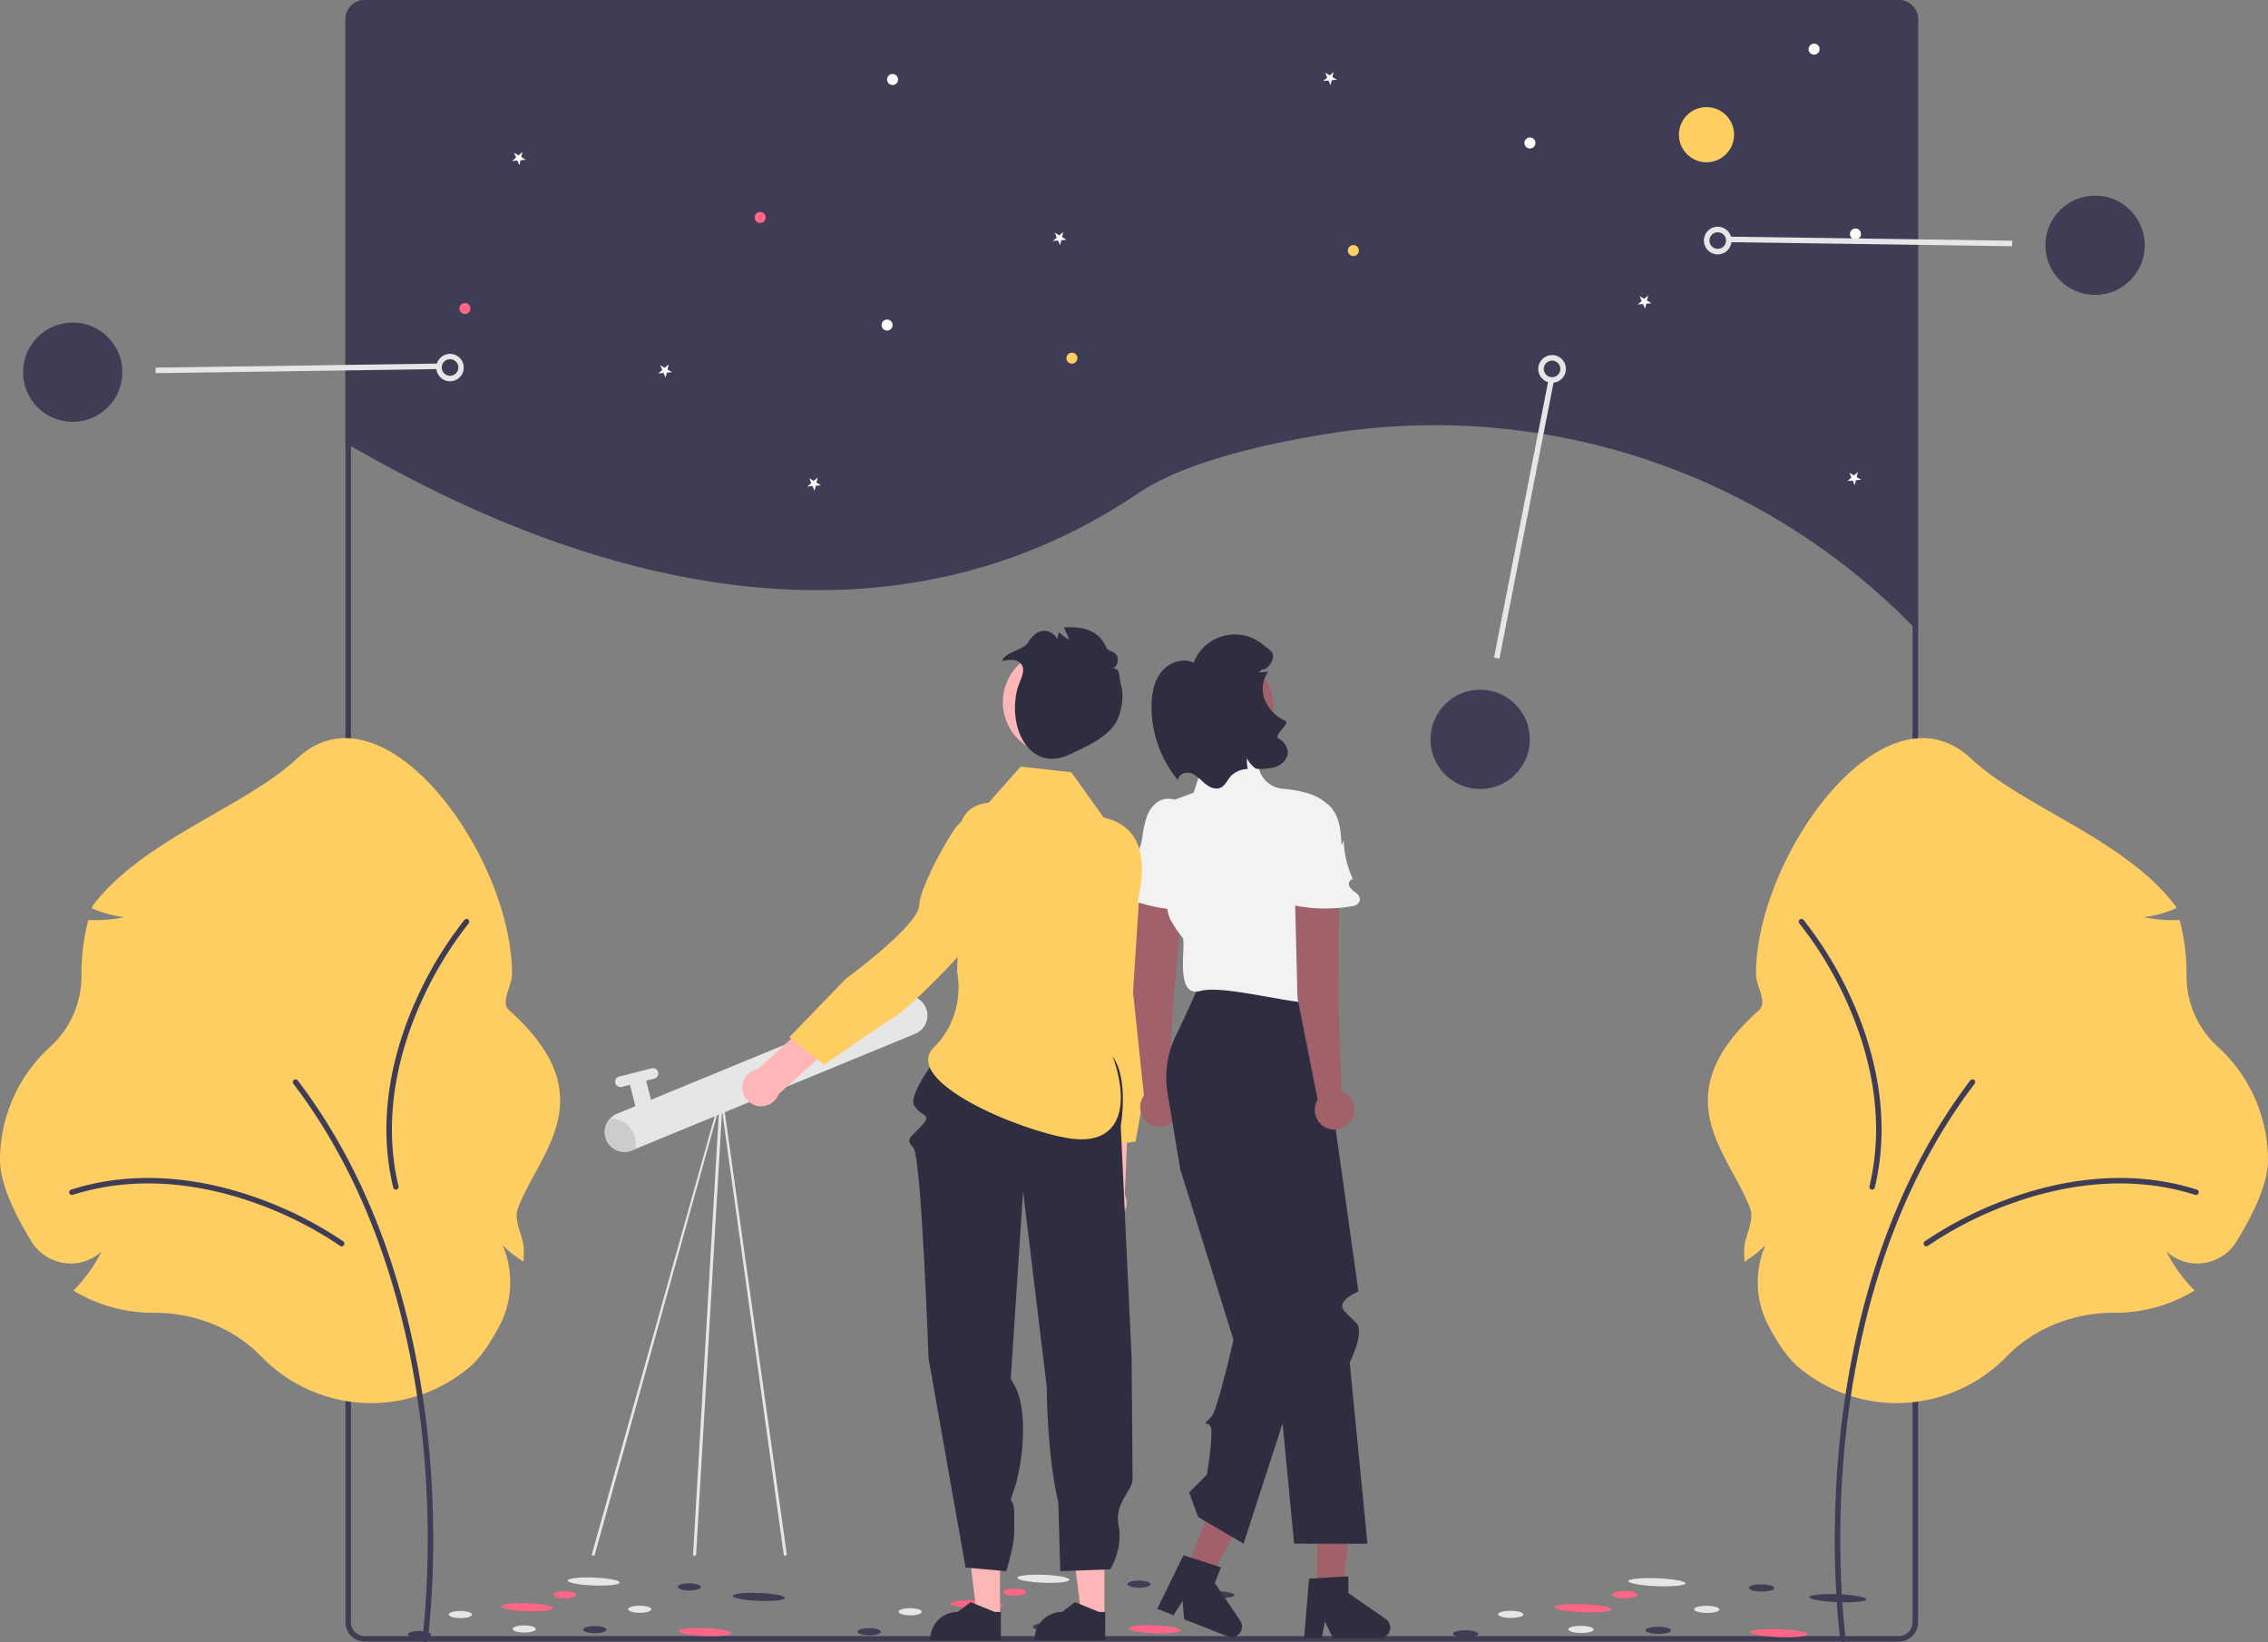 <svg xmlns="http://www.w3.org/2000/svg" data-name="Layer 1" width="822.034" height="595.291" viewBox="0 0 822.034 595.291" xmlns:xlink="http://www.w3.org/1999/xlink"><rect x="0" y="0" width="822.034" height="595.291" fill="#808080" stroke="none"/><path d="M883.85,159.097v221.92c-.67-.68-1.33-1.36-2-2.04q-.614-.624-1.233-1.247A242.559,242.559,0,0,0,669.83,309.334C642.315,313.776,616.461,320.581,601,331c-116.278,78.361-248.21,3.687-285.15-17.193-.67-.37-1.34-.75-2-1.14v-153.57a7,7,0,0,1,7-7h556A7,7,0,0,1,883.85,159.097Z" transform="translate(-188.643 -152.097)" fill="#3f3d56"/><path d="M602.35,492.252l-15.012,3.394c-1.742,9.887-1.423,50.047-1.423,50.047l-1.293,38.427a6.795,6.795,0,1,0,11.717.991l1.952-47.393Z" transform="translate(-188.643 -152.097)" fill="#ffb6b6"/><path d="M585.001,453.6h0a16.239,16.239,0,0,1,19.634,15.466l.247,9.715s3.8,49.512.307,59.183l-4.957,27.921-15.92,2.032-.784-29.375s4.702-32.43-.401-37.691c-3.125-3.222-8.114-16.568-10.617-28.018A16.197,16.197,0,0,1,585.001,453.6Z" transform="translate(-188.643 -152.097)" fill="#ffce63"/><path d="M473.254,716.003a.551.551,0,0,1-.522-.372L449.898,551.339,404.162,715.764a.552.552,0,0,1-.909-.626L449.609,549.812a.56.56,0,0,1,.529-.234.553.553,0,0,1,.447.368l23.191,165.326a.552.552,0,0,1-.522.731Z" transform="translate(-188.643 -152.097)" fill="#e6e6e6"/><path d="M440.404,716.003a.551.551,0,0,1-.547-.63l9.66-165.326a.552.552,0,1,1,1.093.156l-9.66,165.326A.553.553,0,0,1,440.404,716.003Z" transform="translate(-188.643 -152.097)" fill="#e6e6e6"/><path d="M524.573,518.41A7.179,7.179,0,0,1,521.553,526.171a6.962,6.962,0,0,1-1.205.637L417.778,569.032a7.181,7.181,0,0,1-9.369-3.904,7.104,7.104,0,0,1-.32-.966,7.175,7.175,0,0,1,4.225-8.397L514.884,513.54a.371.371,0,0,1,.073-.024,7.171,7.171,0,0,1,9.615,4.894Z" transform="translate(-188.643 -152.097)" fill="#e6e6e6"/><path d="M420.989,541.659h0a3.035,3.035,0,0,1,3.035,3.035v8.278a3.035,3.035,0,0,1-3.035,3.035h0a3.035,3.035,0,0,1-3.035-3.035v-8.278a3.035,3.035,0,0,1,3.035-3.035Z" transform="translate(-310.936 -31.392) rotate(-14.27)" fill="#e6e6e6"/><path d="M413.354,540.751h12.141a1.931,1.931,0,0,1,1.931,1.931v0a1.931,1.931,0,0,1-1.931,1.931H413.354a1.931,1.931,0,0,1-1.931-1.931v0a1.931,1.931,0,0,1,1.931-1.931Z" transform="translate(-309.467 -31.969) rotate(-14.27)" fill="#e6e6e6"/><path d="M408.532,565.644a7.179,7.179,0,0,1,1.374-8.213,9.377,9.377,0,0,1,8.239,5.261,9.276,9.276,0,0,1,.798,5.782,7.171,7.171,0,0,1-10.411-2.831Z" transform="translate(-188.643 -152.097)" fill="#ccc"/><ellipse cx="566.835" cy="724.334" rx="1.439" ry="9.457" transform="translate(-367.679 1110.417) rotate(-87.767)" fill="#e6e6e6"/><ellipse cx="626.696" cy="729.909" rx="1.439" ry="9.457" transform="translate(-315.722 1175.589) rotate(-87.767)" fill="#3f3d56"/><ellipse cx="542.605" cy="733.65" rx="1.439" ry="9.457" transform="translate(-400.275 1095.159) rotate(-87.767)" fill="#ff6584"/><ellipse cx="607.163" cy="742.647" rx="1.439" ry="9.457" transform="translate(-347.223 1168.313) rotate(-87.767)" fill="#ff6584"/><ellipse cx="518.428" cy="736.161" rx="1.294" ry="4.201" transform="matrix(0.005, -1, 1, 0.005, -408.865, 1098.941)" fill="#e6e6e6"/><ellipse cx="541.656" cy="741.521" rx="1.294" ry="4.201" transform="translate(-391.108 1127.503) rotate(-89.724)" fill="#e6e6e6"/><ellipse cx="503.683" cy="743.535" rx="1.294" ry="4.201" transform="translate(-430.912 1091.534) rotate(-89.724)" fill="#3f3d56"/><ellipse cx="583.513" cy="734.379" rx="1.294" ry="4.201" transform="translate(-342.311 1162.251) rotate(-89.724)" fill="#e6e6e6"/><ellipse cx="556.406" cy="729.168" rx="1.294" ry="4.201" transform="translate(-364.077 1129.958) rotate(-89.724)" fill="#ff6584"/><ellipse cx="601.468" cy="726.285" rx="1.294" ry="4.201" transform="translate(-316.348 1172.151) rotate(-89.724)" fill="#3f3d56"/><ellipse cx="567.221" cy="741.768" rx="1.294" ry="4.201" transform="translate(-365.913 1153.314) rotate(-89.724)" fill="#3f3d56"/><path d="M876.85,152.097h-556a7.008,7.008,0,0,0-7,7v581a7.015,7.015,0,0,0,7,7h556a7.008,7.008,0,0,0,7-7v-581A7.008,7.008,0,0,0,876.85,152.097Zm5,588a5.002,5.002,0,0,1-5,5h-556a5.002,5.002,0,0,1-5-5v-581a5.008,5.008,0,0,1,5-5h556a5.008,5.008,0,0,1,5,5Zm-181.5-587.01q-.84-.51-1.68-.99h-58.44c-.42.66-.82,1.33-1.21,2h63.01C701.47,153.757,700.91,153.427,700.35,153.087Zm-386.5,197.47v14.9c.25.02.51.02.76.03l-.5,28.64-.26-.14v2.82l.21.11-.21,12.01v41.4h2v-106.52Q315.01,347.047,313.85,350.557Zm386.5-197.47q-.84-.51-1.68-.99h-58.44c-.42.66-.82,1.33-1.21,2h63.01C701.47,153.757,700.91,153.427,700.35,153.087Z" transform="translate(-188.643 -152.097)" fill="#3f3d56"/><circle cx="618.517" cy="48.82" r="10" fill="#ffce63"/><circle cx="490.517" cy="90.82" r="2" fill="#ffce63"/><circle cx="388.517" cy="129.82" r="2" fill="#ffce63"/><circle cx="275.517" cy="78.82" r="2" fill="#ff6584"/><circle cx="323.517" cy="28.82" r="2" fill="#fff"/><circle cx="657.517" cy="17.82" r="2" fill="#fff"/><circle cx="554.517" cy="51.82" r="2" fill="#fff"/><circle cx="672.517" cy="84.82" r="2" fill="#fff"/><circle cx="321.517" cy="117.82" r="2" fill="#fff"/><circle cx="168.517" cy="111.82" r="2" fill="#ff6584"/><polygon points="243.556 134.907 241.67 135.071 241.244 136.916 240.504 135.173 238.618 135.338 240.047 134.096 239.307 132.353 240.93 133.328 242.359 132.086 241.933 133.931 243.556 134.907" fill="#fff"/><polygon points="484.556 28.907 482.67 29.071 482.244 30.916 481.504 29.173 479.618 29.338 481.047 28.096 480.307 26.353 481.93 27.328 483.359 26.086 482.933 27.931 484.556 28.907" fill="#fff"/><polygon points="598.556 109.907 596.67 110.071 596.244 111.916 595.504 110.173 593.618 110.338 595.047 109.096 594.307 107.353 595.93 108.328 597.359 107.086 596.933 108.931 598.556 109.907" fill="#fff"/><polygon points="386.556 86.907 384.67 87.071 384.244 88.916 383.504 87.173 381.618 87.338 383.047 86.096 382.307 84.353 383.93 85.328 385.359 84.086 384.933 85.931 386.556 86.907" fill="#fff"/><polygon points="297.556 175.907 295.67 176.071 295.244 177.916 294.504 176.173 292.618 176.338 294.047 175.096 293.307 173.353 294.93 174.328 296.359 173.086 295.933 174.931 297.556 175.907" fill="#fff"/><polygon points="674.556 173.907 672.67 174.071 672.244 175.916 671.504 174.173 669.618 174.338 671.047 173.096 670.307 171.353 671.93 172.328 673.359 171.086 672.933 172.931 674.556 173.907" fill="#fff"/><polygon points="190.556 57.907 188.67 58.071 188.244 59.916 187.504 58.173 185.618 58.338 187.047 57.096 186.307 55.353 187.93 56.328 189.359 55.086 188.933 56.931 190.556 57.907" fill="#fff"/><path d="M599.305,511.718l3.265-50.577a8.181,8.181,0,0,1,8.584-7.619h0a8.181,8.181,0,0,1,7.714,9.025l-5.002,52.434-1.696,31.989a7.139,7.139,0,1,1-8.891,2.213Z" transform="translate(-188.643 -152.097)" fill="#a0616a"/><path d="M598.55,472.439h0a2.412,2.412,0,0,1-.264-2.912,3.129,3.129,0,0,0,.439-1.858,2.878,2.878,0,0,0-.058-.373,4.72,4.72,0,0,1,1.018-4.244c1.668-1.863,2.545-4.743,2.972-7.322a35.592,35.592,0,0,1,1.919-8.343c1.63-3.792,5.317-7.091,10.123-5.276a9.501,9.501,0,0,1,4.793,4.19c2.287,3.956,2.144,8.634,1.965,13.108l.936-1.737a36.325,36.325,0,0,0,2.083,14.376c-1.077-.249-1.896,1.18-1.583,2.24a6.352,6.352,0,0,0,2.061,2.542c1.013.956,1.952,2.356.92,3.724a2.974,2.974,0,0,1-2.109,1.109,56.21,56.21,0,0,1-22.86-2.59c-1.634-.541-3.381-1.273-4.187-2.794S596.831,472.354,598.55,472.439Z" transform="translate(-188.643 -152.097)" fill="#f2f2f2"/><polygon points="477.379 578.297 486.296 578.297 490.539 543.905 477.379 543.905 477.379 578.297" fill="#a0616a"/><path d="M663.112,724.287l14.245-.85v6.103l13.543,9.353a3.812,3.812,0,0,1-2.166,6.949H671.775l-2.923-6.037-1.141,6.037H661.316Z" transform="translate(-188.643 -152.097)" fill="#2f2e41"/><polygon points="429.441 570.444 437.746 573.69 454.219 543.203 441.962 538.412 429.441 570.444" fill="#a0616a"/><path d="M617.597,715.794l13.577,4.394-2.222,5.684,9.209,13.642a3.812,3.812,0,0,1-4.548,5.684l-15.796-6.174-.525-6.687-3.261,5.207-5.956-2.328Z" transform="translate(-188.643 -152.097)" fill="#2f2e41"/><path d="M623.691,508.045h41.6s15.666,111.88,15.711,112.084-8.841,3.435-4.802,7.474l4.039,4.039c3.231,3.231-2.398,14.273-2.398,14.273l6.437,65.702H657.69L644.695,575.902l17.58,65.064-22.904,70.651-16.487-9.694-3.231-8.886,6.419-6.419s1.659-9.648,1.659-15.347-4.847-.852,0-5.699c2.097-2.097,8.001-27.828,8.001-27.828l-19.31-61.841-4.601-27.605a34.679,34.679,0,0,1,3.046-20.905C617.424,522.145,620.647,515.274,623.691,508.045Z" transform="translate(-188.643 -152.097)" fill="#2f2e41"/><path d="M621.268,439.38l2.765-8.294a9.76,9.76,0,0,1,8.654-6.655l2.456-.153a9.76,9.76,0,0,1,9.931,6.864v0a9.723,9.723,0,0,0,8.441,6.841c7.18.612,17.837,2.783,17.837,10.283,0,11.31-12.117,41.199-9.694,43.623s8.078,12.41,4.847,15.349c-.842.766-.163,4.448.106,7.086.488,4.777-33.227-5.784-42.921-3.047s-4.847-17.772-6.463-19.388a41.013,41.013,0,0,1-4.04-5.911,9.73,9.73,0,0,1-1.192-3.107l-2.782-14.082c-.046-.234-.083-.464-.112-.701-.368-3.014-2.52-23.294,5.702-26.284C623.691,438.572,621.268,439.38,621.268,439.38Z" transform="translate(-188.643 -152.097)" fill="#f2f2f2"/><path d="M658.914,513.758l-1.272-50.667a8.181,8.181,0,0,1,7.868-8.356h0A8.181,8.181,0,0,1,674,463.033l-.292,52.671,1.172,32.012a7.139,7.139,0,1,1-8.657,3Z" transform="translate(-188.643 -152.097)" fill="#a0616a"/><path d="M653.245,473.532v0a2.412,2.412,0,0,1-.524-2.877,3.129,3.129,0,0,0,.271-1.89,2.878,2.878,0,0,0-.092-.366,4.72,4.72,0,0,1,.634-4.318c1.495-2.005,2.11-4.951,2.305-7.559a35.592,35.592,0,0,1,1.165-8.481c1.284-3.923,4.662-7.539,9.61-6.16a9.501,9.501,0,0,1,5.148,3.744c2.631,3.735,2.908,8.407,3.13,12.88l.777-1.814a36.325,36.325,0,0,0,3.361,14.132c-1.095-.152-1.783,1.345-1.377,2.372a6.352,6.352,0,0,0,2.28,2.347c1.095.862,2.155,2.172,1.249,3.627a2.974,2.974,0,0,1-2.001,1.293,56.21,56.21,0,0,1-23-.534c-1.676-.392-3.481-.965-4.42-2.408S651.525,473.6,653.245,473.532Z" transform="translate(-188.643 -152.097)" fill="#f2f2f2"/><circle cx="443.757" cy="255.78" r="17.772" fill="#a0616a"/><path d="M615.607,434.881c.01-2.081,2.741-3.171,4.721-2.519,1.973.655,3.395,2.335,4.982,3.672,1.591,1.345,3.795,2.418,5.696,1.58,1.803-.799,2.532-2.934,3.883-4.366a9.091,9.091,0,0,1,5.992-2.438c-.045-.203-.09-.406-.117-.608a12.824,12.824,0,0,1-.135-3.242,9.914,9.914,0,0,0,1.767,2.517,9.249,9.249,0,0,0,1.494,1.257,21.955,21.955,0,0,0,6.667-.502c2.609-.769,5.052-3.076,4.847-5.798a6.404,6.404,0,0,0-3.462-4.702c-1.753-1.014,4.393-5.513,2.562-6.373a14.262,14.262,0,0,1-7.648-8.178,10.69,10.69,0,0,1,1.471-9.625c1.617-.205-4.785.564-3.251.004-.181-1.071-.256.727-.163-.352.453.929,1.084-1.113,1.796-.373a6.312,6.312,0,0,0,3.013-3.294c1.172-3.125-.816-3.737-3.397-5.857a15.987,15.987,0,0,0-25.062,6.645c-3.912-1.957-8.944-.113-11.68,3.307-2.725,3.424-3.55,7.997-3.582,12.372A41.832,41.832,0,0,0,615.607,434.881Z" transform="translate(-188.643 -152.097)" fill="#2f2e41"/><polygon points="362.459 585.863 354.134 585.862 350.174 553.753 362.46 553.754 362.459 585.863" fill="#ffb6b6"/><path d="M551.395,746.643l-25.599-.001v-.324a9.964,9.964,0,0,1,9.964-9.964h.001l4.676-3.547,8.724,3.548,2.235,0Z" transform="translate(-188.643 -152.097)" fill="#2f2e41"/><polygon points="400.293 585.863 391.969 585.862 388.009 553.753 400.295 553.754 400.293 585.863" fill="#ffb6b6"/><path d="M589.229,746.643l-25.599-.001v-.324a9.964,9.964,0,0,1,9.964-9.964h.001l4.676-3.547,8.724,3.548,2.235,0Z" transform="translate(-188.643 -152.097)" fill="#2f2e41"/><path d="M530.863,531.813s-13.453,16.686-10.845,21.012,6.812,2.828,2.608,7.36-5.888,4.586-2.944,7.922,5.501,76.264,5.501,76.264l13.417,75.887,14.767,1.331s2.755-9.275,2.822-12.87.067-.463.067-7.914-2.657-1.679-.067-8.769,5.818-27.977,0-38.132-1.245-1.245-1.245-1.245l4.507-68.822L568.028,654.679s0,24.382,4.204,42.038l.695,24.872,18.119-.693s4.727-7.364,3.046-15.772,5.045-12.611,5.045-16.815-.354-44.415-.354-44.415l-3.929-83.71s3.442-19.009-4.124-26.575S530.863,531.813,530.863,531.813Z" transform="translate(-188.643 -152.097)" fill="#2f2e41"/><path d="M546.979,443.032l11.611-13.074,18.346,2.038,11.746,16.438h0c12.982,2.988,15.375,13.601,13.096,26.726-4.558,26.246-15.81,44.593-10.695,57.543,7.764,19.658,4,34.785-14.586,32.029s-61.413-20.956-49.341-33.028,8.38-27.493,8.38-27.493l1.374-37.058c-2.17-11.77-1.835-22.89,10.069-24.122Z" transform="translate(-188.643 -152.097)" fill="#ffce63"/><path d="M541.402,487.917l-12.935-8.341c-8.278,5.68-36.727,34.027-36.727,34.027l-28.34,25.984a6.795,6.795,0,1,0,7.497,9.059l35.203-31.791Z" transform="translate(-188.643 -152.097)" fill="#ffb6b6"/><path d="M556.85,448.467l0,0a16.239,16.239,0,0,1,2.706,24.847l-6.763,6.979s-32.688,37.382-42.038,41.659l-23.405,16.011-12.598-9.943,20.424-21.128s26.445-19.35,26.629-26.678c.112-4.487,6.147-17.394,12.569-27.198A16.197,16.197,0,0,1,556.85,448.467Z" transform="translate(-188.643 -152.097)" fill="#ffce63"/><circle id="a4725208-37e7-4bba-8b44-e2dd7653a02c" data-name="ab6171fa-7d69-4734-b81c-8dff60f9761b" cx="571.082" cy="406.595" r="18.965" transform="translate(-192.344 655.845) rotate(-70.375)" fill="#ffb6b6"/><path d="M561.262,384.976a10.673,10.673,0,0,1,3.214-3.487,5.219,5.219,0,0,1,7.403,2.389,5.723,5.723,0,0,1,.665-2.613,14.541,14.541,0,0,0,3.696,2.704l-1.99-4.44c7.544-.572,12.869,1.504,15.262,7.076.685,1.595,3.261,1.57,4.015,3.234.755,1.664-.121,4.328-1.878,4.479,3.378-.06,2.341,2.788,3.333,6.216.992,3.428.433,7.284-.679,10.822-1.442,4.588-5.488,7.591-9.439,9.938-2.584,1.535-7.728,3.864-7.755,3.877-14.207,7.456-23.264-7.755-19.882-22.768.764-3.391,3.534-7.067,1.549-9.609-1.546-1.979-4.473-1.614-6.926-1.091C552.805,388.413,559.413,387.84,561.262,384.976Z" transform="translate(-188.643 -152.097)" fill="#2f2e41"/><ellipse cx="789.185" cy="725.581" rx="1.439" ry="10.36" transform="translate(-155.24 1333.797) rotate(-87.767)" fill="#e6e6e6"/><ellipse cx="854.774" cy="731.38" rx="1.439" ry="10.36" transform="translate(-98.001 1404.908) rotate(-87.767)" fill="#3f3d56"/><ellipse cx="762.68" cy="734.809" rx="1.439" ry="10.36" transform="matrix(0.039, -0.999, 0.999, 0.039, -189.933, 1316.18)" fill="#ff6584"/><ellipse cx="833.426" cy="744.047" rx="1.439" ry="10.36" transform="translate(-131.176 1395.75) rotate(-87.767)" fill="#ff6584"/><ellipse cx="736.207" cy="737.231" rx="1.294" ry="4.602" transform="translate(-195.772 1315.176) rotate(-89.523)" fill="#e6e6e6"/><ellipse cx="761.67" cy="742.678" rx="1.294" ry="4.602" transform="translate(-175.968 1346.04) rotate(-89.523)" fill="#e6e6e6"/><ellipse cx="720.084" cy="744.551" rx="1.294" ry="4.602" transform="matrix(0.008, -1, 1, 0.008, -219.08, 1306.313)" fill="#3f3d56"/><ellipse cx="807.491" cy="735.69" rx="1.294" ry="4.602" transform="matrix(0.008, -1, 1, 0.008, -123.541, 1384.93)" fill="#e6e6e6"/><ellipse cx="777.779" cy="730.377" rx="1.294" ry="4.602" transform="matrix(0.008, -1, 1, 0.008, -147.693, 1349.951)" fill="#ff6584"/><ellipse cx="827.127" cy="727.662" rx="1.294" ry="4.602" transform="translate(-96.04 1396.604) rotate(-89.523)" fill="#3f3d56"/><ellipse cx="789.673" cy="743.02" rx="1.294" ry="4.602" transform="translate(-148.54 1374.382) rotate(-89.523)" fill="#3f3d56"/><ellipse cx="403.835" cy="725.334" rx="1.439" ry="9.457" transform="translate(-525.327 948.501) rotate(-87.767)" fill="#e6e6e6"/><ellipse cx="463.696" cy="730.909" rx="1.439" ry="9.457" transform="translate(-473.369 1013.674) rotate(-87.767)" fill="#3f3d56"/><ellipse cx="379.605" cy="734.65" rx="1.439" ry="9.457" transform="translate(-557.922 933.244) rotate(-87.767)" fill="#ff6584"/><ellipse cx="444.163" cy="743.647" rx="1.439" ry="9.457" transform="translate(-504.87 1006.398) rotate(-87.767)" fill="#ff6584"/><ellipse cx="355.428" cy="737.161" rx="1.294" ry="4.201" transform="matrix(0.005, -1, 1, 0.005, -572.08, 936.938)" fill="#e6e6e6"/><ellipse cx="378.656" cy="742.521" rx="1.294" ry="4.201" transform="translate(-554.323 965.5) rotate(-89.724)" fill="#e6e6e6"/><ellipse cx="340.683" cy="744.535" rx="1.294" ry="4.201" transform="translate(-594.127 929.531) rotate(-89.724)" fill="#3f3d56"/><ellipse cx="420.513" cy="735.379" rx="1.294" ry="4.201" transform="translate(-505.525 1000.248) rotate(-89.724)" fill="#e6e6e6"/><ellipse cx="393.406" cy="730.168" rx="1.294" ry="4.201" transform="translate(-527.292 967.955) rotate(-89.724)" fill="#ff6584"/><ellipse cx="438.468" cy="727.285" rx="1.294" ry="4.201" transform="translate(-479.563 1010.148) rotate(-89.724)" fill="#3f3d56"/><ellipse cx="404.221" cy="742.768" rx="1.294" ry="4.201" transform="translate(-529.128 991.311) rotate(-89.724)" fill="#3f3d56"/><path d="M876.184,660.658a55.365,55.365,0,0,1-35.983-13.287c-3.345-2.863-6.909-7.841-10.593-14.795a33.835,33.835,0,0,1-1.073-29.21,38.825,38.825,0,0,1-6.411,5.259l-1.172.78-.068-1.406c-.044-.914-.067-1.825-.067-2.708,0-5.202,3.934-10.48,2.12-15.288-7.648-20.265-31.904-40.404,3.251-71.767,3.252-2.901-1.092-8.702-1.092-13.092,0-43.019,46.742-107.55,78.032-78.017,18.265,17.239,56.318,29.485,74.084,53.464l.235.71-.693.28a41.817,41.817,0,0,1-11.111,2.955,52.982,52.982,0,0,0,12.389,1.038l.644-.023.157.626a78.373,78.373,0,0,1,2.326,18.965l-.003.691a34.556,34.556,0,0,0,11.415,25.766,55.493,55.493,0,0,1,18.104,40.949c0,9.12-6.198,21.091-11.398,29.528a16.697,16.697,0,0,1-12.257,7.851,16.306,16.306,0,0,1-13.16-4.251,53.925,53.925,0,0,0,9.51,13.464l.71.731-.881.513a55.324,55.324,0,0,1-27.89,7.532l-.574-.002c-14.878,0-28.999,5.764-38.744,15.814A55.786,55.786,0,0,1,876.184,660.658Z" transform="translate(-188.643 -152.097)" fill="#ffce63"/><path d="M856.66,747.388a.996.996,0,0,1-.985-.855c-.042-.297-4.186-30.181-.464-69.898,3.437-36.68,14.474-89.512,47.535-132.901a.996.996,0,1,1,1.584,1.207c-32.776,43.015-43.724,95.459-47.137,131.88-3.7,39.486.411,69.137.453,69.432a.997.997,0,0,1-.987,1.136Z" transform="translate(-188.643 -152.097)" fill="#3f3d56"/><path d="M886.848,603.838a.996.996,0,0,1-.586-1.801,137.235,137.235,0,0,1,30.297-15.423c16.715-6.12,42.133-11.667,68.301-3.339a.996.996,0,1,1-.604,1.897c-25.631-8.157-50.589-2.701-67.012,3.312A134.981,134.981,0,0,0,887.433,603.648.992.992,0,0,1,886.848,603.838Z" transform="translate(-188.643 -152.097)" fill="#3f3d56"/><path d="M840.593,486.236a.996.996,0,0,1,1.754-.714,137.236,137.236,0,0,1,17.564,29.107c7.307,16.231,14.671,41.184,8.249,67.883a.996.996,0,1,1-1.936-.466c6.29-26.152-.949-50.652-8.129-66.6a134.981,134.981,0,0,0-17.271-28.641A.992.992,0,0,1,840.593,486.236Z" transform="translate(-188.643 -152.097)" fill="#3f3d56"/><path d="M283.328,643.729c-9.745-10.05-23.867-15.814-38.744-15.814l-.574.002a55.324,55.324,0,0,1-27.89-7.532l-.881-.513.71-.731a53.925,53.925,0,0,0,9.51-13.464,16.306,16.306,0,0,1-13.16,4.251,16.697,16.697,0,0,1-12.257-7.851c-5.2-8.437-11.398-20.408-11.398-29.528a55.493,55.493,0,0,1,18.104-40.949,34.556,34.556,0,0,0,11.415-25.766l-.003-.691a78.373,78.373,0,0,1,2.326-18.965l.157-.626.644.023a52.982,52.982,0,0,0,12.389-1.038,41.817,41.817,0,0,1-11.111-2.955l-.693-.28.235-.71c17.767-23.979,55.82-36.225,74.084-53.464,31.29-29.534,78.032,34.998,78.032,78.017,0,4.39-4.344,10.19-1.092,13.092,35.155,31.363,10.898,51.502,3.251,71.767-1.814,4.808,2.12,10.087,2.12,15.288,0,.883-.023,1.794-.067,2.708l-.068,1.406-1.172-.78a38.824,38.824,0,0,1-6.411-5.259,33.835,33.835,0,0,1-1.073,29.21c-3.684,6.953-7.248,11.931-10.593,14.795a55.313,55.313,0,0,1-75.79-3.641Z" transform="translate(-188.643 -152.097)" fill="#ffce63"/><path d="M342.66,747.388a.996.996,0,0,0,.985-.855c.042-.297,4.186-30.181.464-69.898-3.437-36.68-14.474-89.512-47.535-132.901a.996.996,0,1,0-1.584,1.207c32.776,43.015,43.724,95.459,47.137,131.88,3.7,39.486-.411,69.137-.453,69.432a.997.997,0,0,0,.987,1.136Z" transform="translate(-188.643 -152.097)" fill="#3f3d56"/><path d="M312.471,603.838a.996.996,0,0,0,.586-1.801,137.236,137.236,0,0,0-30.297-15.423c-16.715-6.12-42.133-11.667-68.301-3.339a.996.996,0,1,0,.604,1.897c25.631-8.157,50.589-2.701,67.012,3.312A134.982,134.982,0,0,1,311.887,603.648.992.992,0,0,0,312.471,603.838Z" transform="translate(-188.643 -152.097)" fill="#3f3d56"/><path d="M358.727,486.236a.996.996,0,0,0-1.754-.714,137.235,137.235,0,0,0-17.564,29.107c-7.307,16.231-14.671,41.184-8.249,67.883a.996.996,0,1,0,1.936-.466c-6.29-26.152.949-50.652,8.129-66.6A134.981,134.981,0,0,1,358.495,486.806.992.992,0,0,0,358.727,486.236Z" transform="translate(-188.643 -152.097)" fill="#3f3d56"/><rect x="245.047" y="284.608" width="102.43" height="2" transform="translate(-192.737 -147.788) rotate(-0.828)" fill="#e6e6e6"/><path d="M349.568,289.785a4.967,4.967,0,1,1,2.187.508A4.968,4.968,0,0,1,349.568,289.785Zm1.214-7.331a2.98,2.98,0,0,0-1.719,1.521v0a3.007,3.007,0,1,0,1.719-1.522Z" transform="translate(-188.643 -152.097)" fill="#e6e6e6"/><circle cx="26.357" cy="134.903" r="18" fill="#3f3d56"/><rect x="865.739" y="188.393" width="2" height="102.43" transform="translate(425.994 950.698) rotate(-89.172)" fill="#e6e6e6"/><path d="M811.245,244.293a5.009,5.009,0,1,1,2.187-.508A5.005,5.005,0,0,1,811.245,244.293Zm-.007-8.004a3.002,3.002,0,1,0,2.699,1.687v-0a3.007,3.007,0,0,0-2.699-1.687Z" transform="translate(-188.643 -152.097)" fill="#e6e6e6"/><circle cx="759.357" cy="88.903" r="18" fill="#3f3d56"/><rect x="689.771" y="339.368" width="102.43" height="2" transform="translate(75.734 849.901) rotate(-78.904)" fill="#e6e6e6"/><path d="M746.267,284.927a5.009,5.009,0,1,1,.11,2.243A5.005,5.005,0,0,1,746.267,284.927Zm7.877,1.42a3.002,3.002,0,1,0-2.141,2.355l0.0 0a3.007,3.007,0,0,0,2.141-2.355Z" transform="translate(-188.643 -152.097)" fill="#e6e6e6"/><circle cx="536.487" cy="267.983" r="18" fill="#3f3d56"/></svg>